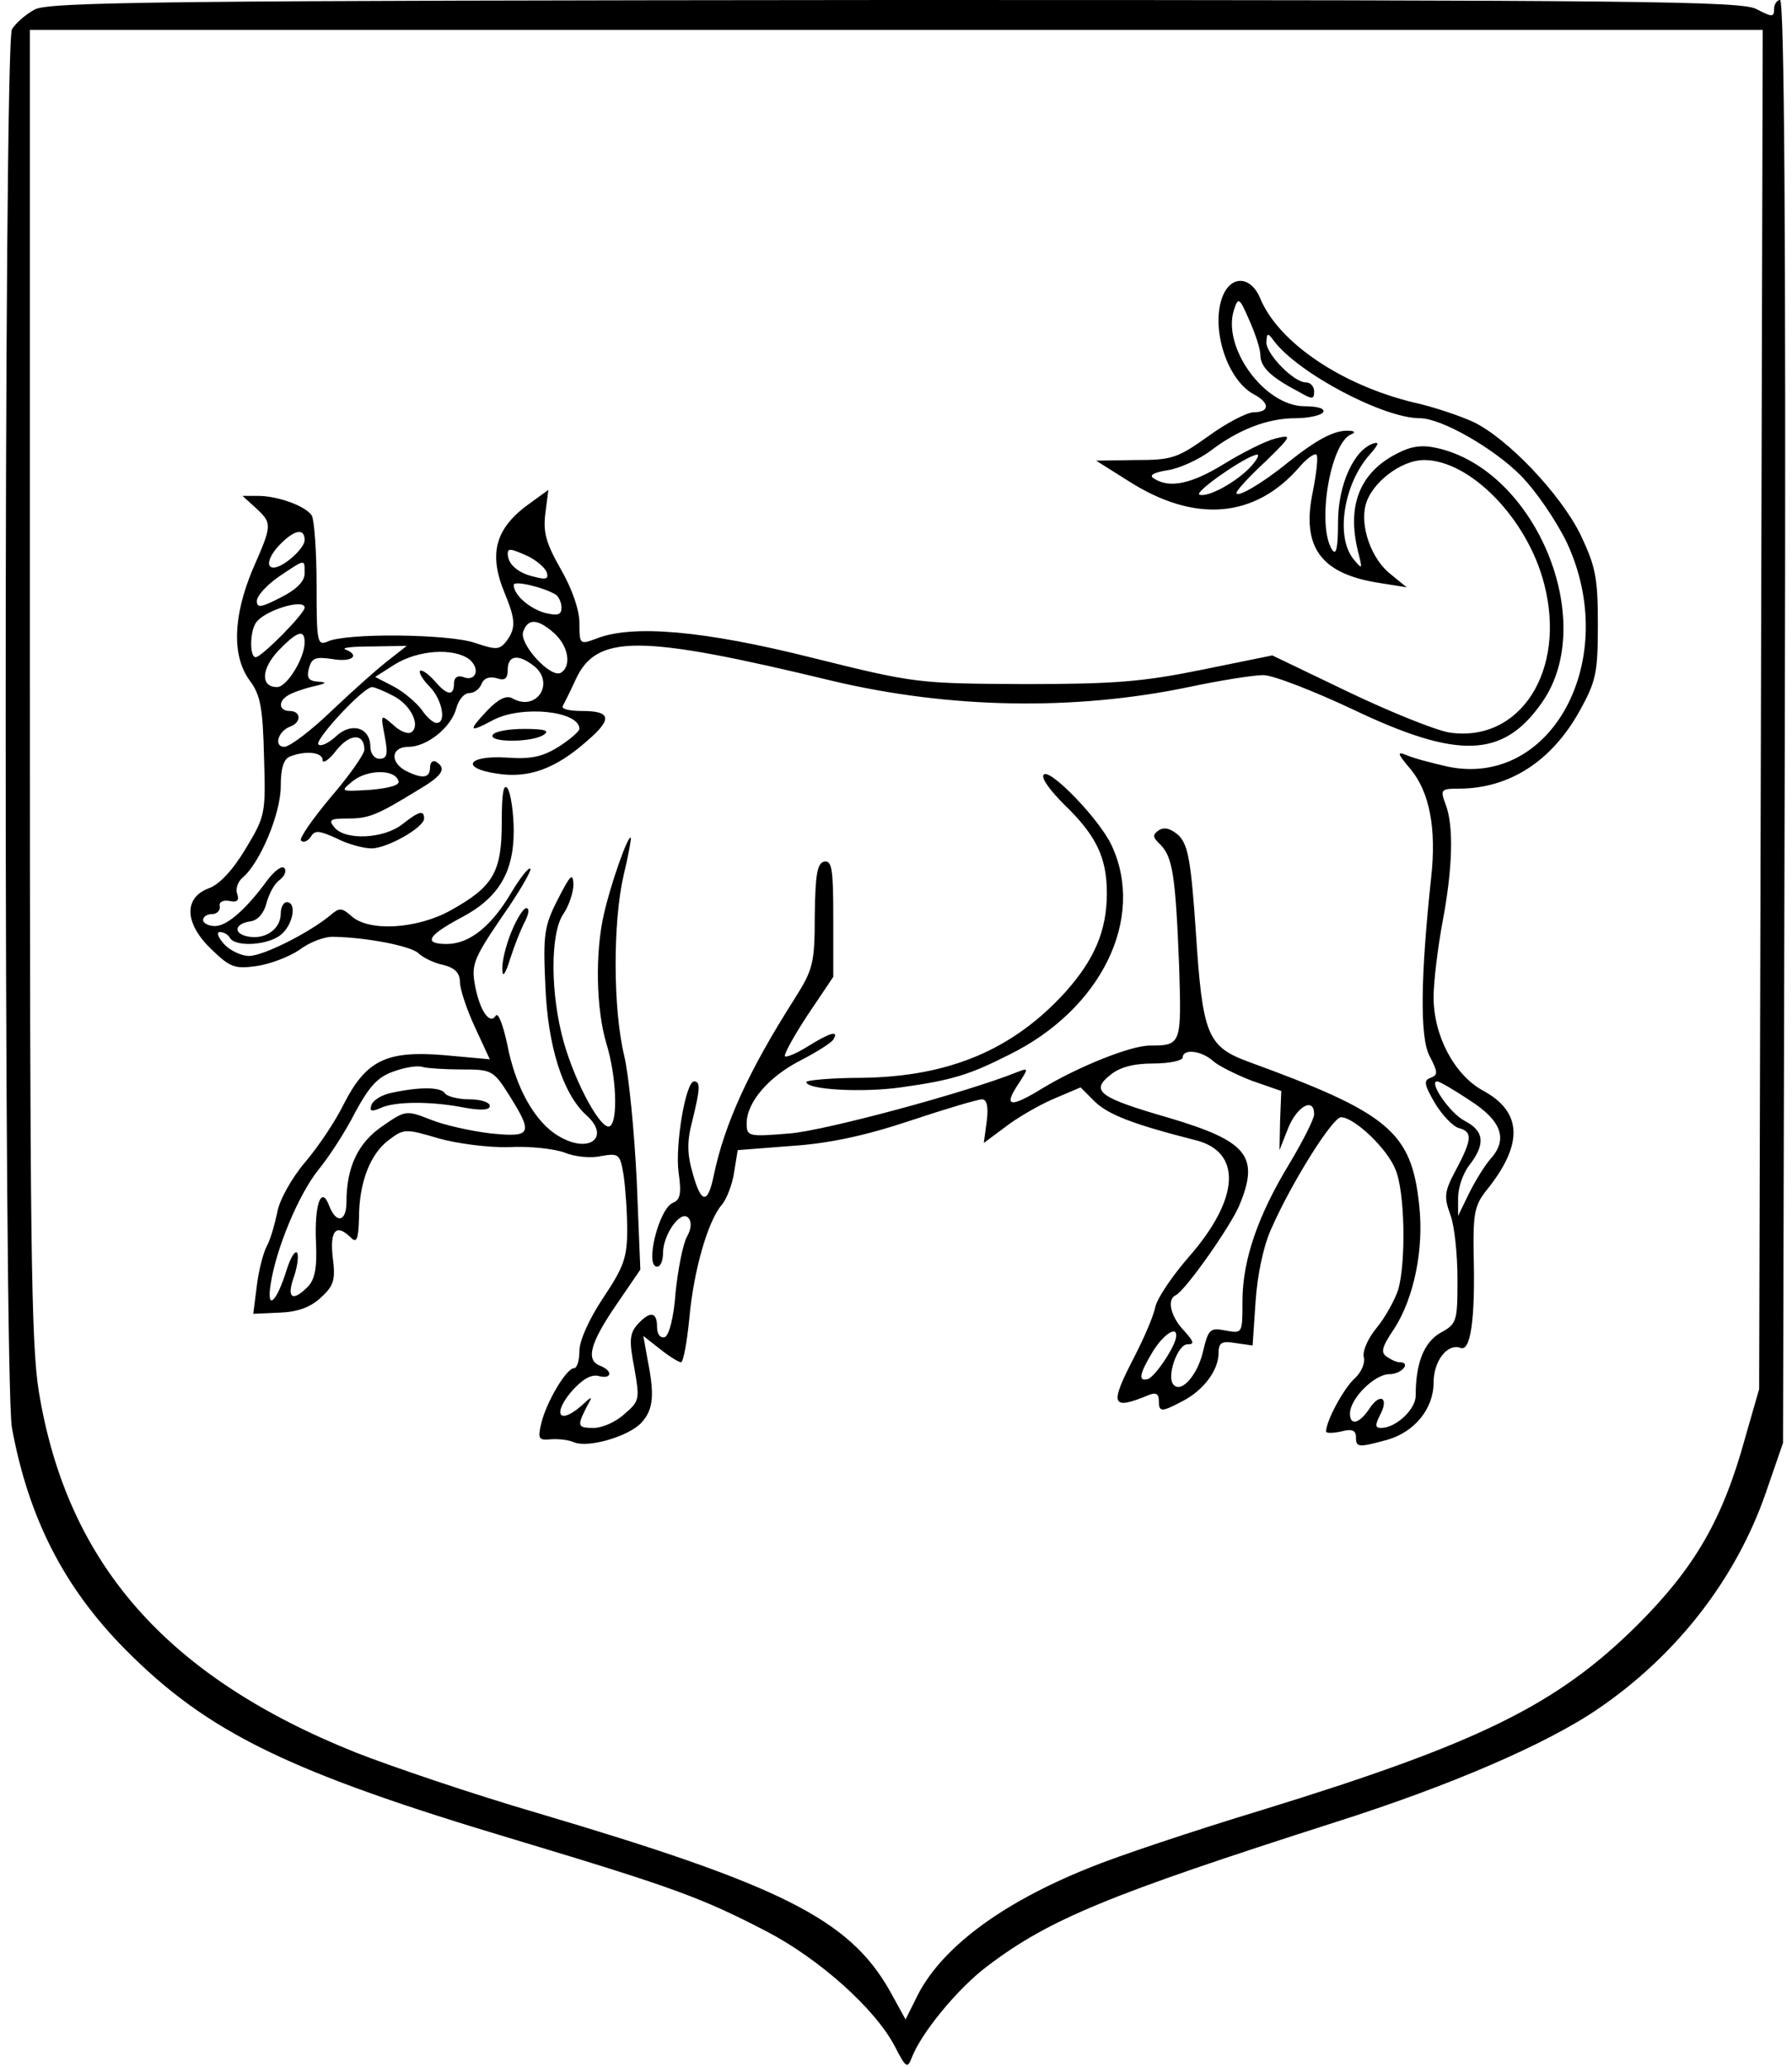 <?xml version="1.0" standalone="no"?>
<!DOCTYPE svg PUBLIC "-//W3C//DTD SVG 20010904//EN"
 "http://www.w3.org/TR/2001/REC-SVG-20010904/DTD/svg10.dtd">
<svg version="1.0" xmlns="http://www.w3.org/2000/svg"
 width="300pt" height="346pt" viewBox="0 0 300 346"
 preserveAspectRatio="xMidYMid meet">
<g transform="translate(0,346) scale(0.1,-0.1)"
fill="#000000" stroke="none">
<path d="M58 3444 c-15 -8 -32 -23 -38 -33 -14 -27 -14 -2266 0 -2341 28 -152
88 -268 190 -371 138 -139 273 -205 655 -319 266 -80 311 -97 419 -153 88 -46
181 -129 214 -192 18 -35 21 -38 28 -20 15 41 78 118 128 155 103 78 203 119
581 240 192 61 355 131 442 191 130 89 229 216 279 360 l29 84 3 1208 c2 818
-1 1207 -8 1207 -5 0 -10 -7 -10 -15 0 -14 -3 -14 -30 0 -26 13 -190 15 -1442
15 -1221 -1 -1417 -3 -1440 -16z m2890 -1171 l-3 -1138 -23 -80 c-38 -139 -85
-219 -181 -315 -135 -134 -266 -198 -630 -310 -112 -34 -241 -77 -287 -96
-150 -60 -252 -137 -291 -220 l-17 -34 -27 49 c-68 119 -182 176 -591 297
-106 31 -242 77 -303 101 -317 127 -483 317 -530 604 -13 80 -15 255 -15 1187
l0 1092 1450 0 1451 0 -3 -1137z"/>
<path d="M2050 2971 c-26 -50 1 -145 49 -171 27 -14 27 -30 0 -30 -11 0 -46
-18 -76 -40 -52 -37 -61 -40 -122 -40 l-66 -1 54 -34 c111 -71 212 -63 287 24
12 14 25 23 28 20 3 -3 0 -30 -6 -61 -20 -94 13 -139 113 -154 l44 -7 -27 22
c-32 25 -51 79 -42 115 9 37 59 76 98 76 77 0 173 -98 201 -207 38 -145 -40
-267 -159 -249 -23 4 -98 34 -169 68 l-127 61 -118 -24 c-98 -20 -146 -24
-297 -24 -178 1 -182 1 -355 44 -183 46 -302 56 -362 32 -27 -10 -28 -10 -28
26 0 22 -12 57 -31 90 -25 44 -30 62 -26 94 l5 39 -29 -21 c-60 -42 -72 -85
-44 -152 18 -44 19 -58 3 -80 -12 -15 -17 -15 -53 -3 -43 15 -217 17 -247 2
-17 -7 -18 0 -18 95 0 57 -4 109 -8 116 -10 16 -57 33 -90 33 l-26 0 22 -20
c28 -26 28 -28 -5 -103 -33 -79 -35 -145 -5 -186 18 -24 22 -45 24 -128 3 -96
2 -99 -31 -154 -21 -35 -44 -60 -62 -66 -42 -16 -40 -59 5 -102 31 -30 39 -33
75 -28 22 3 54 15 72 27 17 13 43 23 58 22 54 -1 127 -15 141 -27 8 -8 27 -17
42 -20 20 -5 28 -14 28 -29 0 -11 11 -45 25 -75 l25 -54 -77 7 c-96 8 -130 -9
-167 -81 -13 -27 -42 -71 -65 -98 -23 -27 -44 -65 -47 -85 -4 -19 -11 -44 -17
-55 -6 -11 -14 -41 -17 -67 l-6 -47 44 2 c30 1 52 9 69 25 22 20 25 30 20 68
-5 45 6 57 31 32 9 -9 12 -2 13 33 0 60 19 108 50 131 25 19 28 19 82 3 31 -9
85 -16 119 -15 35 2 76 -3 93 -9 16 -7 44 -10 61 -6 30 5 32 4 38 -32 3 -21 6
-62 6 -92 0 -46 -6 -62 -40 -113 -24 -36 -40 -72 -40 -89 0 -16 -4 -29 -9 -29
-13 0 -47 -58 -55 -93 -6 -25 -4 -28 16 -26 13 1 30 -1 39 -5 24 -10 92 10
113 33 20 22 22 46 10 106 l-7 39 28 -22 c15 -12 31 -22 35 -22 4 0 10 33 14
73 7 80 31 163 54 190 8 9 18 34 21 55 l6 37 90 7 c62 4 123 17 198 42 60 20
114 36 121 36 8 0 11 -12 8 -36 l-5 -37 35 26 c19 15 55 36 80 47 l47 20 24
-24 c23 -22 65 -38 167 -64 80 -19 76 -98 -10 -196 -27 -31 -53 -69 -56 -84
-3 -15 -19 -52 -35 -83 -42 -81 -39 -90 24 -64 12 5 17 2 17 -9 0 -20 4 -20
40 -1 35 18 60 52 60 80 0 18 5 21 29 17 l28 -4 5 74 c3 44 13 93 27 123 34
77 102 185 116 185 22 0 77 -52 91 -87 16 -37 18 -153 5 -201 -6 -18 -22 -47
-36 -64 -15 -18 -24 -39 -22 -49 3 -10 -4 -26 -15 -36 -18 -16 -48 -71 -48
-89 0 -3 11 -3 25 0 18 5 25 2 25 -9 0 -18 4 -18 52 -5 46 13 78 52 78 96 0
36 23 66 45 58 17 -7 25 48 22 158 -1 67 2 81 21 105 63 78 61 132 -6 168 -47
26 -82 91 -82 156 0 26 7 83 15 126 17 90 19 161 5 197 -9 24 -8 26 22 26 85
0 156 46 203 131 27 49 30 63 30 144 0 79 -4 97 -29 150 -34 69 -123 162 -180
189 -22 10 -66 25 -98 32 -121 29 -227 100 -258 174 -14 35 -44 40 -60 11z
m60 -105 c0 -20 17 -37 63 -61 24 -14 27 -14 27 0 0 8 -6 15 -14 15 -20 0 -66
47 -66 67 1 16 2 17 13 2 41 -54 183 -129 244 -129 36 0 123 -50 168 -95 26
-26 60 -76 78 -113 91 -195 -25 -412 -200 -375 -26 6 -57 14 -68 19 -17 7 -16
3 7 -24 31 -38 43 -98 34 -180 -18 -168 -19 -268 -3 -299 14 -27 15 -32 2 -37
-12 -4 -11 -11 7 -42 12 -20 30 -39 40 -42 23 -6 23 -18 -4 -69 -20 -37 -21
-46 -10 -76 7 -18 12 -67 12 -108 0 -71 -1 -75 -29 -90 -27 -16 -41 -50 -41
-105 0 -23 -33 -54 -58 -54 -10 0 -10 5 -2 21 16 29 1 39 -17 12 -17 -26 -33
-30 -33 -9 0 25 41 66 66 66 21 0 37 20 17 20 -5 0 -14 4 -21 9 -11 7 -9 16
12 47 33 51 50 133 42 206 -13 124 -50 155 -289 242 -66 25 -74 46 -85 216 -8
118 -13 145 -28 161 -13 12 -24 15 -33 10 -12 -8 -12 -12 2 -25 20 -21 25 -51
31 -203 4 -131 4 -133 -49 -133 -32 0 -119 -35 -179 -71 -55 -34 -67 -32 -41
7 17 26 17 27 -1 20 -87 -35 -322 -98 -381 -103 -71 -6 -73 -5 -73 17 0 35 37
78 90 105 27 14 51 29 55 35 10 16 -5 12 -42 -11 -19 -12 -36 -19 -39 -17 -2
3 15 34 38 69 l43 64 0 98 c0 81 -2 97 -15 95 -12 -3 -15 -21 -16 -90 0 -81
-3 -91 -34 -140 -77 -121 -117 -209 -135 -295 -10 -49 -21 -48 -35 2 -10 34
-10 55 -1 89 13 53 14 66 3 66 -14 0 -32 -106 -26 -152 5 -35 3 -46 -9 -51
-24 -9 -48 -107 -27 -107 6 0 10 10 10 23 0 30 29 72 42 59 6 -6 6 -18 -2 -32
-7 -13 -15 -55 -19 -93 -3 -43 -11 -72 -18 -75 -8 -2 -13 5 -13 17 0 26 -12
27 -33 4 -13 -15 -14 -27 -5 -73 9 -52 9 -55 -17 -77 -14 -13 -37 -23 -51 -23
-27 0 -28 3 -13 33 12 22 12 22 -9 3 -35 -30 -47 -14 -17 23 19 22 34 31 47
28 22 -6 25 8 3 17 -25 9 -17 38 26 101 l41 60 -6 148 c-4 82 -13 176 -21 210
-19 79 -19 224 -1 302 8 33 13 61 12 63 -5 4 -34 -79 -45 -128 -15 -65 -13
-159 4 -216 17 -55 20 -130 6 -139 -14 -8 -57 70 -77 140 -23 81 -23 183 -1
215 9 13 17 36 17 50 -1 20 -5 16 -26 -25 -23 -45 -25 -59 -21 -145 4 -101 29
-180 68 -216 42 -37 6 -66 -45 -36 -40 23 -73 81 -87 155 -7 32 -15 53 -19 47
-10 -16 -27 8 -35 52 -6 33 -2 44 45 113 29 41 50 78 48 81 -3 3 -17 -15 -32
-40 -33 -56 -70 -86 -108 -86 -40 0 -32 14 22 43 64 33 90 76 90 146 0 31 -5
63 -10 71 -7 10 -10 -7 -10 -56 0 -84 -14 -108 -86 -148 -56 -31 -137 -36
-166 -9 -16 14 -20 14 -35 1 -35 -29 -112 -68 -136 -68 -13 0 -32 9 -42 20
-10 11 -13 20 -7 20 6 0 14 -4 17 -10 10 -16 67 -12 87 7 19 17 25 53 8 53 -5
0 -10 -8 -10 -19 0 -25 -24 -43 -52 -39 -28 4 -27 22 2 26 12 2 22 14 26 30 4
15 13 33 22 39 9 7 12 16 8 20 -4 5 -17 -5 -29 -21 -35 -48 -67 -76 -87 -76
-11 0 -20 5 -20 10 0 6 7 10 15 10 8 0 14 6 13 13 -2 7 5 11 16 9 13 -3 17 1
13 12 -3 8 1 20 9 27 29 24 64 107 64 153 0 31 5 46 16 50 26 10 54 7 54 -6 0
-7 11 0 23 16 23 29 47 29 47 1 0 -7 -25 -43 -56 -79 -31 -37 -54 -70 -50 -73
4 -4 11 -1 16 6 7 12 14 11 43 -2 19 -10 46 -17 59 -17 26 0 88 35 88 50 0 15
-9 12 -37 -10 -31 -24 -95 -27 -113 -5 -11 13 -7 15 23 15 35 0 49 6 119 49
39 23 46 35 28 46 -5 3 -10 -1 -10 -9 0 -19 -13 -20 -41 -6 -27 15 -24 40 5
40 31 0 72 33 80 65 4 14 13 25 22 25 8 0 17 7 20 15 4 10 13 13 25 10 14 -5
19 -1 19 14 0 24 17 27 43 7 37 -28 6 -78 -35 -55 -10 6 -24 -1 -43 -21 -32
-34 -30 -37 11 -15 48 25 144 15 144 -15 0 -4 -16 -18 -35 -30 -27 -17 -47
-21 -87 -18 -66 4 -78 -18 -15 -27 52 -8 97 8 150 55 43 37 40 50 -9 50 -20 0
-34 3 -32 8 2 4 12 23 21 43 35 78 105 78 432 -1 195 -46 403 -50 595 -10 52
11 108 20 125 20 16 0 83 -26 149 -57 178 -85 253 -82 318 12 94 135 -11 388
-176 425 -26 6 -44 3 -67 -9 -63 -32 -85 -88 -65 -166 7 -28 7 -29 -8 -11 -31
38 -16 127 27 175 14 16 17 22 7 19 -33 -10 -60 -69 -60 -132 0 -43 -3 -57
-10 -46 -26 41 -3 179 32 193 8 3 6 6 -5 6 -23 1 -52 -14 -102 -54 -43 -35
-85 -59 -85 -50 0 4 21 27 48 52 45 44 46 46 17 39 -16 -4 -54 -23 -85 -42
-55 -34 -92 -42 -118 -25 -9 5 -2 10 23 14 20 3 52 18 71 32 47 36 96 55 143
55 22 0 43 5 46 10 4 6 -9 10 -31 10 -67 0 -139 99 -118 162 7 21 9 20 25 -17
10 -22 19 -49 19 -59z m-16 -187 c-23 -25 -71 -52 -86 -47 -10 4 78 65 96 67
5 1 1 -8 -10 -20z m-1584 -123 c0 -14 -36 -46 -52 -46 -14 0 -8 20 12 40 24
24 40 26 40 6z m374 -27 c14 -7 27 -18 31 -26 4 -12 0 -14 -22 -8 -26 6 -43
21 -43 38 0 10 5 9 34 -4z m-374 -29 c0 -13 -14 -27 -40 -40 -33 -17 -40 -18
-40 -6 0 9 17 27 37 41 45 30 43 30 43 5z m420 -35 c5 -3 10 -13 10 -22 0 -12
-6 -14 -27 -9 -26 7 -53 30 -53 47 0 8 50 -4 70 -16z m-420 -22 c0 -10 -72
-83 -82 -83 -10 0 -10 41 0 57 13 21 82 42 82 26z m418 -43 c24 -22 29 -55 11
-66 -17 -10 -71 49 -63 69 8 23 25 21 52 -3z m-418 -15 c0 -27 -30 -75 -46
-75 -28 0 -27 30 2 61 31 32 44 37 44 14z m143 -28 c-15 -11 -58 -49 -95 -84
-36 -35 -73 -63 -82 -63 -18 0 -11 26 10 34 19 7 18 26 -1 26 -18 0 -20 16 -3
26 6 4 25 11 42 15 22 5 25 7 9 8 -16 1 -20 6 -16 22 5 18 11 20 39 16 33 -6
48 6 22 16 -7 3 13 5 45 5 l58 1 -28 -22z m132 0 c20 -16 12 -39 -10 -30 -9 3
-15 -1 -15 -11 0 -22 -12 -20 -33 5 -10 11 -21 19 -24 16 -2 -3 5 -15 16 -26
21 -21 29 -61 12 -61 -6 0 -17 10 -25 22 -9 12 -30 30 -47 39 l-31 16 33 21
c39 24 97 28 124 9z m-126 -62 c29 -15 46 -50 29 -61 -5 -3 -19 2 -30 13 -21
18 -21 18 -14 -19 6 -31 4 -38 -9 -38 -8 0 -15 9 -15 20 0 32 -31 42 -57 18
-13 -12 -26 -18 -30 -14 -7 7 75 96 90 96 4 0 21 -7 36 -15z m8 -142 c3 -7
-14 -12 -47 -15 -51 -3 -51 -3 -29 15 24 19 70 20 76 0z m1364 -469 c9 -8 39
-23 65 -33 l49 -17 -2 -50 -1 -49 15 38 c15 36 43 51 43 22 0 -8 -19 -45 -41
-82 -53 -87 -79 -162 -79 -231 0 -54 0 -54 -28 -49 -26 5 -29 3 -38 -35 -9
-39 -36 -70 -49 -56 -13 12 6 68 23 68 12 0 11 4 -6 23 -22 23 -29 52 -14 59
15 6 92 115 107 151 34 82 13 107 -118 146 -118 34 -132 45 -98 72 16 13 39
19 72 19 27 0 49 5 49 10 0 15 31 12 51 -6z m-1258 -14 c50 0 53 -1 80 -44 40
-64 37 -70 -32 -63 -33 4 -78 14 -100 23 -41 16 -42 16 -81 -11 -41 -28 -60
-69 -60 -127 0 -33 -17 -37 -29 -6 -13 35 -25 2 -22 -62 2 -42 -2 -62 -14 -74
-25 -25 -35 -19 -24 14 6 16 9 35 7 42 -3 7 -11 -5 -18 -27 -17 -55 -34 -70
-27 -25 9 60 47 151 80 192 18 22 46 65 62 97 24 44 38 59 65 68 19 7 41 10
48 7 8 -2 37 -4 65 -4z m1688 -52 c53 -34 64 -65 34 -98 -8 -9 -24 -34 -35
-56 l-19 -39 0 30 c0 17 8 41 19 55 27 35 25 57 -8 74 -25 13 -61 66 -46 66 4
0 28 -14 55 -32z m-492 -395 c-1 -16 -35 -67 -47 -71 -17 -5 -15 8 8 46 18 29
41 44 39 25z"/>
<path d="M825 2230 c-8 -13 65 -13 85 0 11 7 2 10 -32 10 -26 0 -50 -4 -53
-10z"/>
<path d="M1747 2163 c-4 -6 12 -27 34 -49 54 -52 72 -89 72 -149 0 -63 -21
-111 -69 -165 -88 -97 -195 -142 -341 -144 -51 0 -93 -4 -93 -7 0 -13 94 -18
158 -9 86 12 115 21 182 55 154 76 228 228 171 350 -21 45 -106 132 -114 118z"/>
<path d="M856 1900 c-9 -22 -16 -50 -15 -63 0 -14 5 -8 13 18 7 22 18 50 25
63 6 12 8 22 2 22 -5 0 -16 -18 -25 -40z"/>
<path d="M656 1631 c-16 -3 -31 -12 -34 -20 -4 -11 0 -12 14 -6 24 12 87 12
142 1 28 -5 42 -4 42 3 0 6 -15 11 -34 11 -19 0 -38 5 -41 10 -7 11 -43 11
-89 1z"/>
</g>
</svg>
